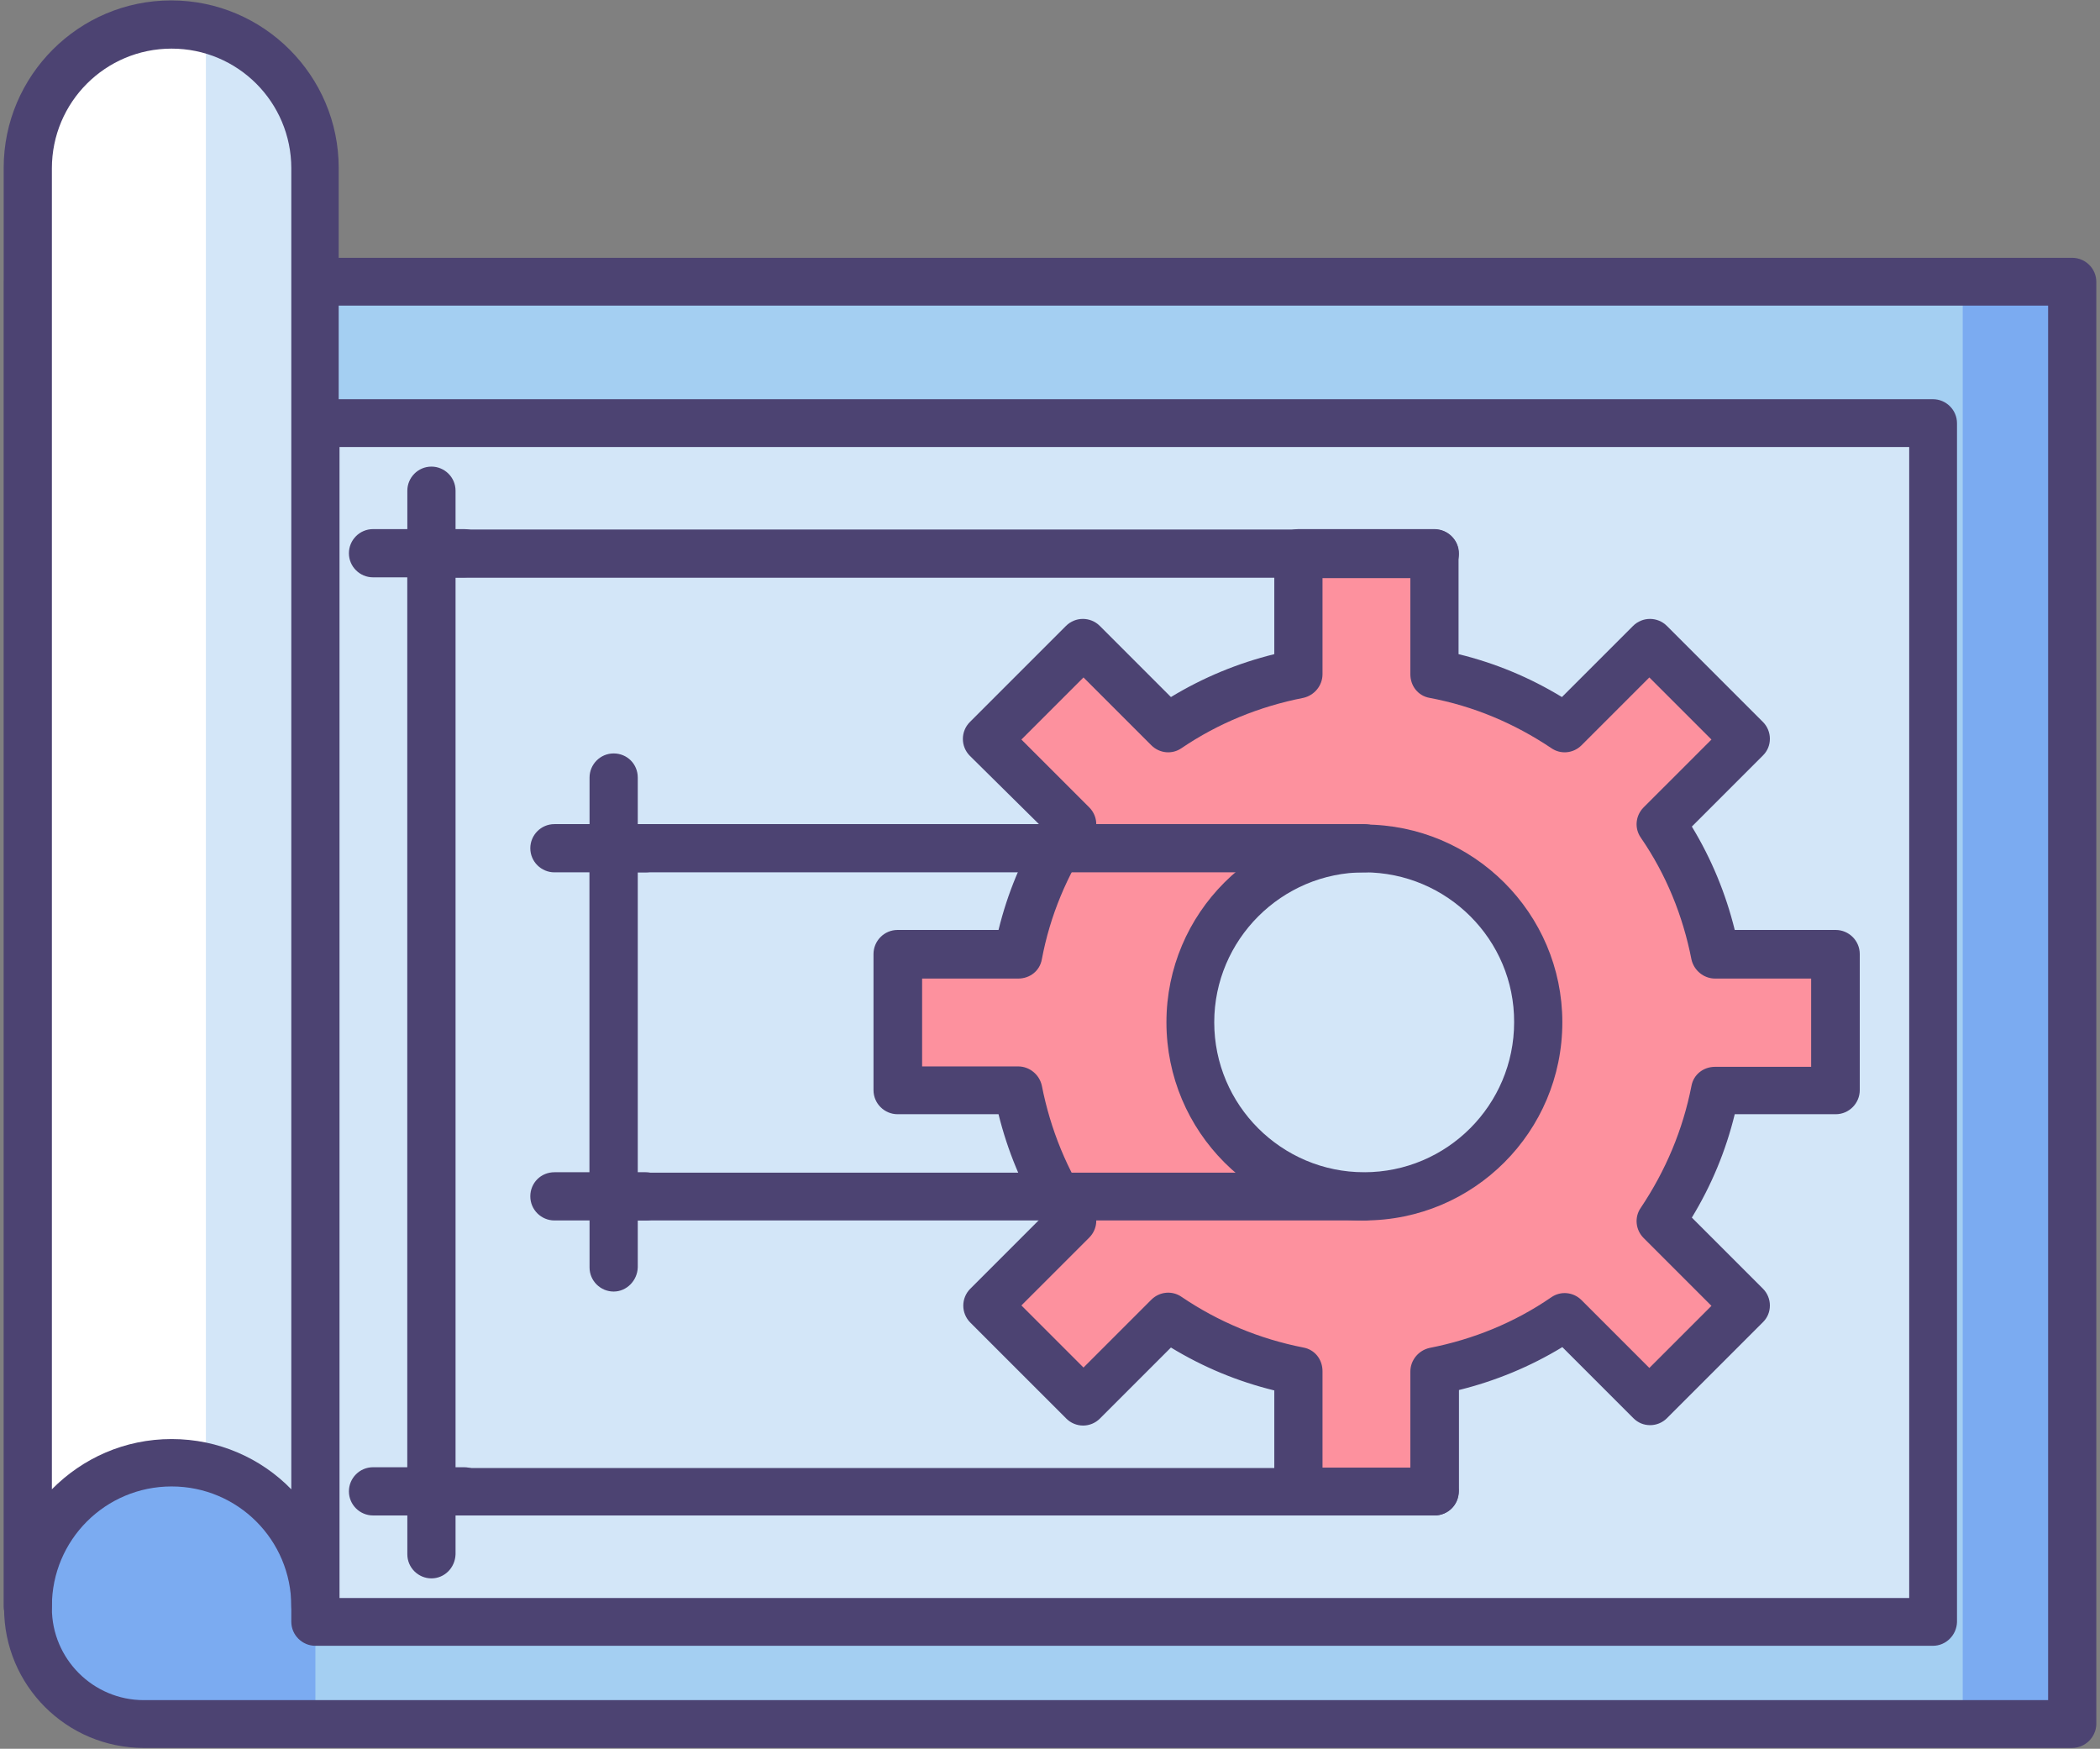 <?xml version="1.0" encoding="UTF-8"?>
<svg width="514px" height="428px" viewBox="0 0 514 428" version="1.1" xmlns="http://www.w3.org/2000/svg" xmlns:xlink="http://www.w3.org/1999/xlink">
    <rect x="0" y="0" width="514" height="428" fill="#808080" stroke="none"/>
    <!-- Generator: Sketch 49.3 (51167) - http://www.bohemiancoding.com/sketch -->
    <title>blueprint</title>
    <desc>Created with Sketch.</desc>
    <defs></defs>
    <g id="Page-1" stroke="none" stroke-width="1" fill="none" fill-rule="evenodd">
        <g id="Desktop-HD-Copy" transform="translate(-811, -142)" fill-rule="nonzero">
            <g id="blueprint" transform="translate(811, 142)">
                <g id="Group">
                    <path d="M507.1,422 L39.5,422 C21.5,422 6.8,407.4 6.8,389.3 L6.8,69 L507.1,69 L507.1,422 Z" id="Shape" fill="#A4CFF2"></path>
                    <path d="M39.5,422 L77.2,422 L77.2,343.4 L6.9,343.4 L6.9,389.3 C6.9,407.3 21.5,422 39.5,422 Z" id="Shape" fill="#7BABF1"></path>
                    <rect id="Rectangle-path" fill="#7BABF1" x="480.4" y="69.1" width="26.8" height="352.8"></rect>
                    <rect id="Rectangle-path" fill="#D3E6F8" x="77.2" y="103.6" width="395.9" height="293.4"></rect>
                    <g transform="translate(213, 129)" id="Shape">
                        <path d="M236.3,137.9 L236.3,104.6 L206.9,104.6 C204.6,92.9 200.1,82.1 193.7,72.6 L214.5,51.8 L191,28.3 L170.2,49.1 C160.7,42.7 149.9,38.1 138.2,35.9 L138.2,6.5 L104.9,6.5 L104.9,35.9 C93.2,38.2 82.4,42.7 72.9,49.1 L52.1,28.3 L28.6,51.8 L49.4,72.6 C43,82.1 38.4,92.9 36.2,104.6 L6.8,104.6 L6.8,137.9 L36.2,137.9 C38.5,149.6 43,160.4 49.4,169.9 L28.6,190.7 L52.1,214.2 L72.9,193.4 C82.4,199.8 93.2,204.4 104.9,206.6 L104.9,236 L138.2,236 L138.2,206.6 C149.9,204.3 160.7,199.8 170.2,193.4 L191,214.2 L214.5,190.7 L193.7,169.9 C200.1,160.4 204.7,149.6 206.9,137.9 L236.3,137.9 Z M120.9,163.9 C97.4,163.9 78.3,144.8 78.3,121.3 C78.3,97.8 97.4,78.7 120.9,78.7 C144.4,78.7 163.5,97.8 163.5,121.3 C163.5,144.8 144.5,163.9 120.9,163.9 Z" fill="#FD919E"></path>
                        <g fill="#4C4372">
                            <path d="M120.9,169.7 C94.2,169.7 72.5,148 72.5,121.2 C72.5,94.5 94.2,72.8 120.9,72.8 C147.6,72.8 169.4,94.5 169.4,121.2 C169.4,148 147.7,169.7 120.9,169.7 Z M120.9,84.5 C100.7,84.5 84.2,101 84.2,121.2 C84.2,141.5 100.7,157.9 120.9,157.9 C141.2,157.9 157.6,141.4 157.6,121.2 C157.7,101 141.2,84.5 120.9,84.5 Z"></path>
                            <path d="M138.1,241.9 L104.8,241.9 C101.6,241.9 98.9,239.3 98.9,236 L98.9,211.3 C89.9,209.1 81.5,205.6 73.6,200.8 L56.2,218.2 C55.1,219.3 53.6,219.9 52.1,219.9 C50.6,219.9 49.1,219.3 48,218.2 L24.5,194.7 C22.2,192.4 22.2,188.7 24.5,186.4 L41.9,169 C37.1,161.1 33.6,152.6 31.4,143.7 L6.7,143.7 C3.5,143.7 0.8,141.1 0.8,137.8 L0.8,104.5 C0.8,101.3 3.4,98.6 6.7,98.6 L31.4,98.6 C33.6,89.6 37.1,81.2 41.9,73.3 L24.4,56 C22.1,53.7 22.1,50 24.4,47.7 L47.9,24.2 C50.2,21.9 53.9,21.9 56.2,24.2 L73.6,41.6 C81.5,36.8 90,33.3 98.9,31.1 L98.9,6.4 C98.9,3.2 101.5,0.5 104.8,0.5 L138.1,0.5 C141.3,0.5 144,3.1 144,6.4 L144,31.1 C153,33.3 161.4,36.8 169.3,41.6 L186.7,24.2 C189,21.9 192.7,21.9 195,24.2 L218.5,47.7 C219.6,48.8 220.2,50.3 220.2,51.8 C220.2,53.4 219.6,54.8 218.5,55.9 L201.1,73.3 C205.9,81.2 209.4,89.7 211.6,98.6 L236.3,98.6 C239.5,98.6 242.2,101.2 242.2,104.5 L242.2,137.8 C242.2,141 239.6,143.7 236.3,143.7 L211.6,143.7 C209.4,152.7 205.9,161.1 201.1,169 L218.5,186.4 C219.6,187.5 220.2,189 220.2,190.5 C220.2,192.1 219.6,193.5 218.5,194.6 L195,218.1 C193.9,219.2 192.4,219.8 190.9,219.8 C189.3,219.8 187.9,219.2 186.8,218.1 L169.4,200.7 C161.5,205.5 153,209 144.1,211.2 L144.1,235.9 C144,239.3 141.4,241.9 138.1,241.9 Z M110.7,230.2 L132.2,230.2 L132.2,206.7 C132.2,203.9 134.2,201.5 136.9,200.9 C147.6,198.8 157.7,194.7 166.7,188.5 C169,186.9 172.1,187.2 174.1,189.2 L190.7,205.8 L205.9,190.6 L189.3,174 C187.3,172 187,168.9 188.6,166.6 C194.7,157.5 198.9,147.5 201,136.8 C201.5,134 203.9,132.1 206.8,132.1 L230.3,132.1 L230.3,110.5 L206.8,110.5 C204,110.5 201.6,108.5 201,105.8 C198.9,95.1 194.8,85 188.6,76 C187,73.7 187.3,70.6 189.3,68.6 L205.9,52 L190.7,36.8 L174.1,53.4 C172.1,55.4 169,55.7 166.7,54.1 C157.6,48 147.6,43.8 136.9,41.8 C134.1,41.3 132.2,38.9 132.2,36 L132.2,12.5 L110.7,12.5 L110.7,36 C110.7,38.8 108.7,41.2 106,41.8 C95.3,43.9 85.2,48 76.2,54.1 C73.9,55.7 70.8,55.4 68.8,53.4 L52.2,36.8 L37,52 L53.6,68.6 C55.6,70.6 55.9,73.7 54.3,76 C48.2,85.1 44,95.1 42,105.8 C41.5,108.6 39.1,110.5 36.2,110.5 L12.7,110.5 L12.7,132 L36.2,132 C39,132 41.4,134 42,136.7 C44.1,147.4 48.2,157.5 54.3,166.5 C55.9,168.8 55.6,171.9 53.6,173.9 L37,190.5 L52.2,205.7 L68.8,189.1 C70.8,187.1 73.9,186.8 76.2,188.4 C85.2,194.5 95.3,198.7 106,200.8 C108.8,201.3 110.7,203.7 110.7,206.6 L110.7,230.2 Z"></path>
                        </g>
                    </g>
                    <path d="M507.1,427.8 L35.2,427.8 C16.3,427.8 1,412.5 1,393.6 L1,69 C1,65.8 3.6,63.1 6.9,63.1 L507.2,63.1 C510.4,63.1 513.1,65.7 513.1,69 L513.1,422 C513,425.2 510.4,427.8 507.1,427.8 Z M12.7,74.8 L12.7,393.6 C12.7,406 22.8,416.1 35.2,416.1 L501.3,416.1 L501.3,74.8 L12.7,74.8 Z" id="Shape" fill="#4C4372"></path>
                    <path d="M473.1,402.8 L77.2,402.8 C74,402.8 71.3,400.2 71.3,396.9 L71.3,103.6 C71.3,100.4 73.9,97.7 77.2,97.7 L473.1,97.7 C476.3,97.7 479,100.3 479,103.6 L479,397 C478.9,400.2 476.3,402.8 473.1,402.8 Z M83.1,391.1 L467.3,391.1 L467.3,109.4 L83.1,109.4 L83.1,391.1 Z" id="Shape" fill="#4C4372"></path>
                    <path d="M351.1,370.9 L105.6,370.9 C102.4,370.9 99.7,368.3 99.7,365 L99.7,135.5 C99.7,132.3 102.3,129.6 105.6,129.6 L351.2,129.6 C354.4,129.6 357.1,132.2 357.1,135.5 C357.1,138.7 354.5,141.4 351.2,141.4 L111.4,141.4 L111.4,359.3 L351.1,359.3 C354.3,359.3 357,361.9 357,365.2 C357,368.3 354.4,370.9 351.1,370.9 Z" id="Shape" fill="#4C4372"></path>
                    <path d="M333.9,298.7 L150.2,298.7 C147,298.7 144.3,296.1 144.3,292.8 L144.3,207.6 C144.3,204.4 146.9,201.7 150.2,201.7 L334,201.7 C337.2,201.7 339.9,204.3 339.9,207.6 C339.9,210.8 337.3,213.5 334,213.5 L156,213.5 L156,287 L333.9,287 C337.1,287 339.8,289.6 339.8,292.9 C339.8,296.2 337.2,298.7 333.9,298.7 Z" id="Shape" fill="#4C4372"></path>
                    <path d="M105.6,386.3 C102.4,386.3 99.7,383.7 99.7,380.4 L99.7,120.1 C99.7,116.9 102.3,114.2 105.6,114.2 C108.8,114.2 111.5,116.8 111.5,120.1 L111.5,380.4 C111.4,383.7 108.8,386.3 105.6,386.3 Z" id="Shape" fill="#4C4372"></path>
                    <path d="M150.2,316.1 C147,316.1 144.3,313.5 144.3,310.2 L144.3,190.3 C144.3,187.1 146.9,184.4 150.2,184.4 C153.5,184.4 156.1,187 156.1,190.3 L156.1,310.2 C156,313.4 153.4,316.1 150.2,316.1 Z" id="Shape" fill="#4C4372"></path>
                    <path d="M113.6,141.3 L91.3,141.3 C88.1,141.3 85.4,138.7 85.4,135.4 C85.4,132.2 88,129.5 91.3,129.5 L113.6,129.5 C116.8,129.5 119.5,132.1 119.5,135.4 C119.4,138.7 116.8,141.3 113.6,141.3 Z" id="Shape" fill="#4C4372"></path>
                    <path d="M158,213.5 L135.7,213.5 C132.5,213.5 129.8,210.9 129.8,207.6 C129.8,204.4 132.4,201.7 135.7,201.7 L158,201.7 C161.2,201.7 163.9,204.3 163.9,207.6 C163.9,210.9 161.3,213.5 158,213.5 Z" id="Shape" fill="#4C4372"></path>
                    <path d="M158,298.7 L135.7,298.7 C132.5,298.7 129.8,296.1 129.8,292.8 C129.8,289.5 132.4,286.9 135.7,286.9 L158,286.9 C161.2,286.9 163.9,289.5 163.9,292.8 C163.9,296.1 161.3,298.7 158,298.7 Z" id="Shape" fill="#4C4372"></path>
                    <path d="M113.6,370.9 L91.3,370.9 C88.1,370.9 85.4,368.3 85.4,365 C85.4,361.8 88,359.1 91.3,359.1 L113.6,359.1 C116.8,359.1 119.5,361.7 119.5,365 C119.4,368.3 116.8,370.9 113.6,370.9 Z" id="Shape" fill="#4C4372"></path>
                    <path d="M42,6 C22.6,6 6.9,21.8 6.9,41.2 L6.9,393.2 C6.9,373.7 22.6,358 42,358 C61.4,358 77.2,373.7 77.2,393.2 L77.2,41.2 C77.2,21.8 61.5,6 42,6 Z" id="Shape" fill="#FFFFFF"></path>
                    <path d="M50.4,7 L50.4,359 C62.9,362.1 72.7,371.7 76,384.1 L77.2,384.1 L77.2,41.2 C77.2,24.7 65.8,10.8 50.4,7 Z" id="Shape" fill="#D3E6F8"></path>
                    <path d="M77.2,399 C74,399 71.3,396.4 71.3,393.1 C71.3,376.9 58.2,363.8 42,363.8 C25.8,363.8 12.7,376.9 12.7,393.1 C12.7,396.3 10.1,399 6.8,399 C3.6,399 0.9,396.4 0.9,393.1 L0.9,41.1 C0.9,18.5 19.3,0.1 41.9,0.1 C64.5,0.1 82.9,18.5 82.9,41.1 L82.9,393.1 C83.1,396.4 80.4,399 77.2,399 Z M42,11.9 C25.8,11.9 12.7,25 12.7,41.2 L12.7,364.5 C20.2,356.9 30.5,352.2 42,352.2 C53.5,352.2 63.9,356.9 71.3,364.5 L71.3,41.2 C71.3,25 58.2,11.9 42,11.9 Z" id="Shape" fill="#4C4372"></path>
                </g>
            </g>
        </g>
    </g>
</svg>